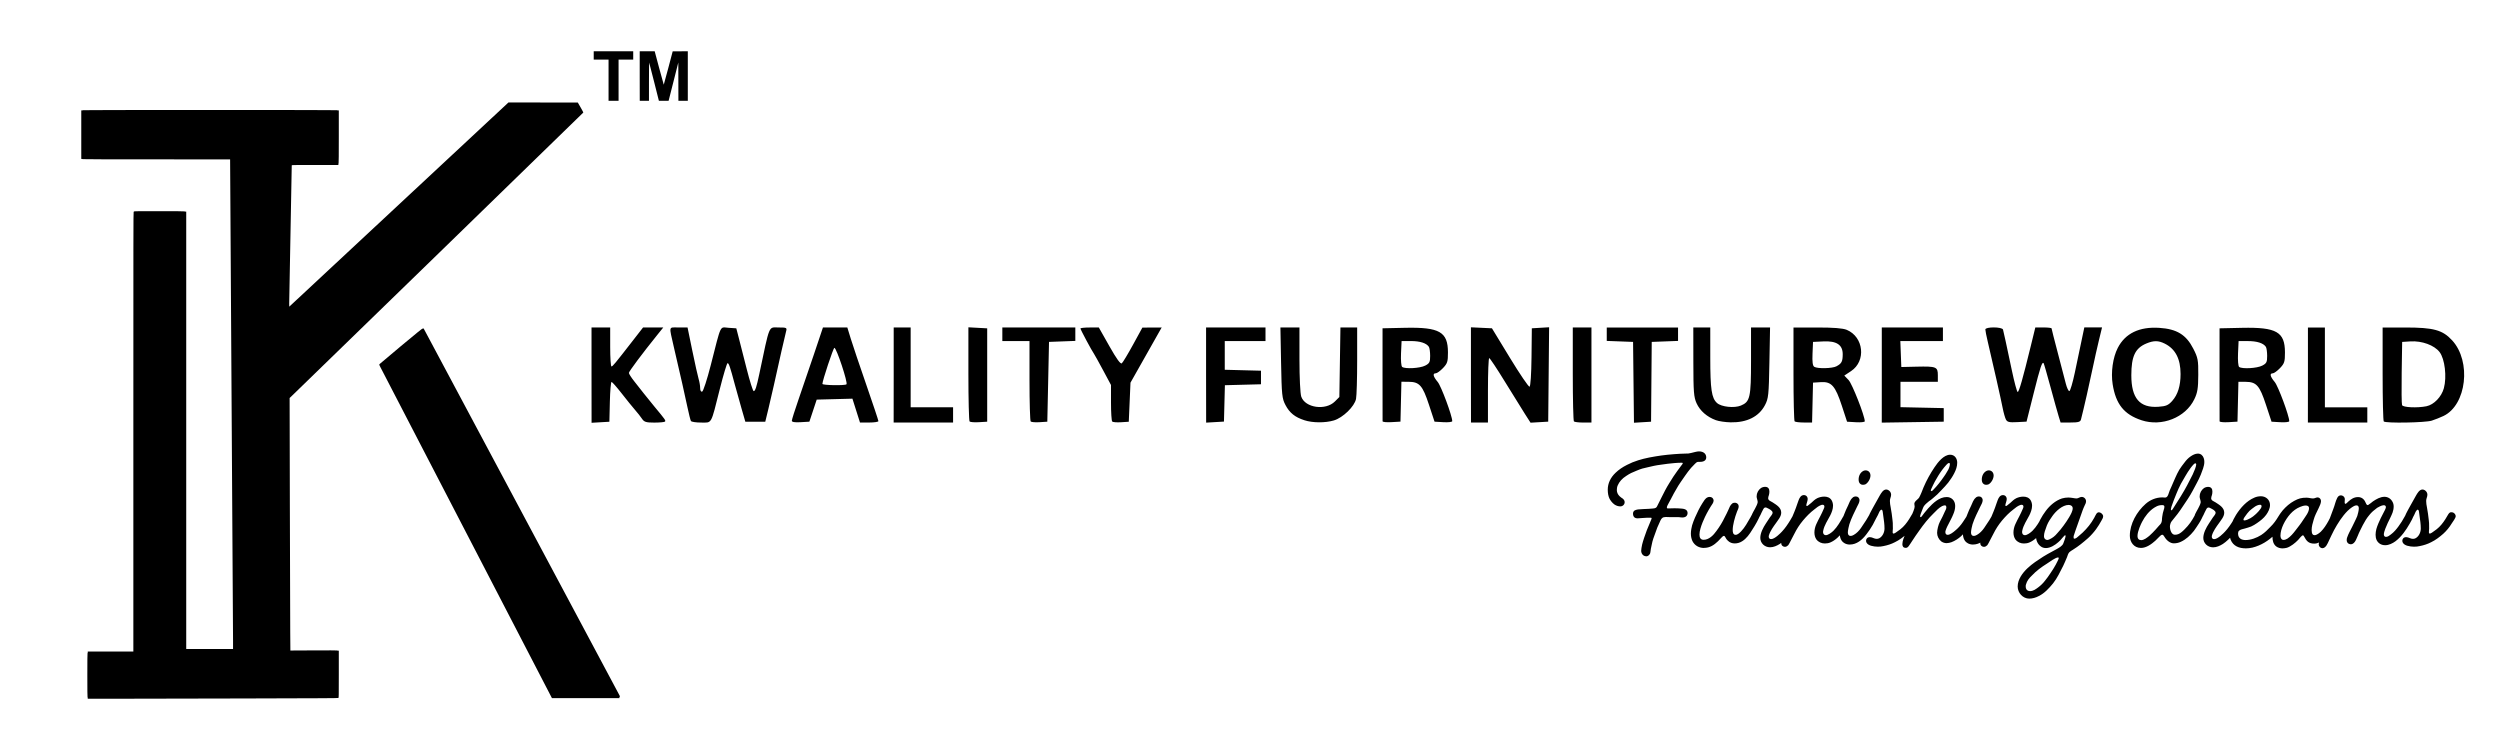 <?xml version="1.0" encoding="UTF-8" standalone="no"?>
<!-- Created with Inkscape (http://www.inkscape.org/) -->

<svg
   width="105.833mm"
   height="31.75mm"
   viewBox="0 0 105.833 31.75"
   version="1.1"
   id="svg1"
   xml:space="preserve"
   xmlns="http://www.w3.org/2000/svg"
   xmlns:svg="http://www.w3.org/2000/svg"><defs
     id="defs1" /><path
     style="-inkscape-font-specification:Handelson;stroke-width:0.152"
     d="m 69.684,23.552 c 0.091,0 0.169,-0.071 0.182,-0.176 0.013,-0.104 0.026,-0.195 0.052,-0.293 0.019,-0.104 0.045,-0.202 0.071,-0.28 0.065,-0.189 0.098,-0.28 0.169,-0.468 0.039,-0.085 0.098,-0.221 0.137,-0.306 0.045,-0.091 0.091,-0.143 0.228,-0.143 0.052,0 0.15,0.007 0.215,0.007 0.019,0 0.045,0 0.065,0 0.019,0 0.098,0 0.117,0 0.039,0 0.085,0 0.137,0 0.019,0 0.045,0 0.071,0.007 0.026,0 0.059,0.007 0.091,0.007 0.045,0 0.078,-0.007 0.111,-0.019 0.065,-0.019 0.111,-0.091 0.111,-0.163 0,-0.111 -0.065,-0.182 -0.26,-0.195 -0.078,-0.007 -0.182,-0.013 -0.293,-0.013 -0.085,0 -0.215,0.007 -0.28,0.007 -0.033,0 -0.045,-0.019 -0.045,-0.039 0,-0.007 0,-0.045 0.059,-0.15 0.013,-0.033 0.111,-0.208 0.137,-0.254 0.013,-0.026 0.026,-0.059 0.045,-0.085 0.026,-0.059 0.065,-0.124 0.098,-0.182 0.059,-0.104 0.13,-0.221 0.143,-0.247 0.033,-0.059 0.078,-0.111 0.111,-0.169 0.065,-0.091 0.124,-0.176 0.176,-0.254 0.091,-0.13 0.169,-0.234 0.215,-0.286 0.026,-0.033 0.071,-0.085 0.124,-0.137 0.059,-0.065 0.124,-0.13 0.163,-0.156 0.026,-0.013 0.065,-0.013 0.085,-0.013 0.013,0 0.033,0 0.052,0 0.169,0 0.26,-0.071 0.26,-0.189 0,-0.143 -0.104,-0.254 -0.312,-0.254 -0.085,0 -0.228,0.045 -0.319,0.065 -0.026,0.007 -0.052,0.013 -0.065,0.013 -0.045,0.013 -0.078,0.013 -0.13,0.013 -0.176,0 -0.416,0.019 -0.527,0.026 -0.423,0.033 -0.683,0.071 -1.066,0.143 -0.163,0.033 -0.319,0.071 -0.462,0.117 -0.169,0.052 -0.325,0.117 -0.475,0.195 -0.195,0.098 -0.345,0.202 -0.481,0.332 -0.215,0.202 -0.332,0.449 -0.332,0.715 0,0.15 0.026,0.293 0.078,0.39 0.033,0.059 0.104,0.169 0.208,0.241 0.078,0.052 0.163,0.078 0.247,0.078 0.098,0 0.182,-0.078 0.182,-0.176 0,-0.104 -0.078,-0.156 -0.143,-0.195 -0.026,-0.019 -0.052,-0.039 -0.071,-0.059 -0.071,-0.065 -0.117,-0.163 -0.117,-0.26 0,-0.059 0.007,-0.13 0.039,-0.202 0.065,-0.15 0.182,-0.286 0.358,-0.397 0.156,-0.104 0.254,-0.15 0.436,-0.221 0.215,-0.091 0.286,-0.104 0.462,-0.143 0.189,-0.045 0.351,-0.085 0.566,-0.111 0.202,-0.033 0.39,-0.052 0.592,-0.071 0.085,-0.007 0.189,-0.013 0.286,-0.013 0.039,0 0.052,0.007 0.052,0.019 0,0.019 -0.013,0.045 -0.045,0.078 -0.137,0.182 -0.247,0.332 -0.351,0.488 -0.098,0.156 -0.254,0.397 -0.351,0.585 -0.071,0.143 -0.195,0.377 -0.338,0.67 -0.026,0.059 -0.065,0.091 -0.182,0.098 -0.026,0 -0.091,0.007 -0.169,0.013 -0.15,0.007 -0.325,0.013 -0.462,0.026 -0.059,0.006 -0.104,0.026 -0.143,0.045 -0.045,0.033 -0.065,0.078 -0.065,0.13 0,0.124 0.059,0.202 0.195,0.202 0.045,0 0.111,-0.007 0.189,-0.013 0.13,-0.013 0.247,-0.013 0.371,-0.013 0.026,0 0.033,0.013 0.033,0.019 0,0.019 -0.007,0.039 -0.019,0.065 -0.033,0.071 -0.052,0.124 -0.078,0.189 -0.059,0.13 -0.15,0.358 -0.221,0.579 -0.026,0.078 -0.071,0.221 -0.085,0.286 -0.019,0.111 -0.039,0.182 -0.039,0.26 0,0.117 0.078,0.234 0.215,0.234 z m 2.451,-0.358 c 0.247,0 0.423,-0.117 0.592,-0.28 0.039,-0.039 0.104,-0.104 0.143,-0.15 0.026,-0.026 0.078,-0.085 0.111,-0.078 0.026,0 0.039,0.026 0.059,0.059 0.019,0.045 0.065,0.111 0.104,0.143 0.085,0.085 0.189,0.117 0.293,0.117 0.111,0 0.221,-0.033 0.312,-0.091 0.182,-0.111 0.319,-0.306 0.429,-0.488 0.071,-0.098 0.13,-0.215 0.195,-0.325 0.039,-0.078 0.124,-0.228 0.124,-0.28 0,-0.098 -0.071,-0.169 -0.156,-0.169 -0.019,0 -0.033,0 -0.052,0.007 -0.098,0.039 -0.143,0.163 -0.189,0.247 -0.117,0.202 -0.234,0.423 -0.397,0.592 -0.052,0.052 -0.143,0.143 -0.228,0.143 -0.111,0 -0.124,-0.117 -0.124,-0.208 0,-0.202 0.085,-0.52 0.182,-0.774 0.026,-0.065 0.071,-0.143 0.071,-0.221 0,-0.026 -0.007,-0.052 -0.019,-0.078 -0.033,-0.052 -0.085,-0.078 -0.143,-0.078 -0.039,0 -0.078,0.006 -0.111,0.033 -0.085,0.065 -0.124,0.176 -0.163,0.267 -0.045,0.104 -0.098,0.208 -0.15,0.306 -0.098,0.208 -0.221,0.41 -0.358,0.592 -0.124,0.176 -0.312,0.371 -0.54,0.371 -0.13,0 -0.176,-0.091 -0.176,-0.221 0,-0.293 0.247,-0.78 0.306,-0.891 0.052,-0.104 0.117,-0.208 0.176,-0.306 0.045,-0.071 0.117,-0.156 0.117,-0.241 0,-0.026 -0.007,-0.045 -0.019,-0.071 -0.026,-0.059 -0.091,-0.085 -0.15,-0.085 -0.033,0 -0.065,0.006 -0.091,0.019 -0.098,0.045 -0.156,0.156 -0.215,0.247 -0.124,0.195 -0.221,0.397 -0.312,0.605 -0.045,0.104 -0.091,0.221 -0.124,0.332 -0.019,0.078 -0.052,0.221 -0.052,0.345 0,0.111 0.019,0.215 0.065,0.319 0.098,0.195 0.286,0.293 0.488,0.293 z m 2.802,-0.026 c 0.143,0 0.286,-0.065 0.41,-0.143 0.293,-0.195 0.559,-0.54 0.735,-0.839 0.045,-0.078 0.104,-0.176 0.137,-0.254 0.013,-0.026 0.019,-0.059 0.019,-0.085 0,-0.059 -0.039,-0.104 -0.091,-0.137 -0.033,-0.013 -0.059,-0.019 -0.085,-0.019 -0.052,0 -0.091,0.013 -0.124,0.071 -0.045,0.078 -0.098,0.176 -0.15,0.26 -0.098,0.163 -0.221,0.345 -0.351,0.481 -0.059,0.065 -0.306,0.319 -0.462,0.319 -0.065,0 -0.098,-0.045 -0.098,-0.104 0,-0.019 0,-0.033 0.007,-0.052 0.052,-0.182 0.189,-0.371 0.293,-0.514 0.091,-0.137 0.228,-0.28 0.228,-0.449 0,-0.221 -0.208,-0.332 -0.364,-0.436 -0.071,-0.045 -0.189,-0.078 -0.189,-0.176 0,-0.045 0.019,-0.091 0.033,-0.137 0.013,-0.045 0.019,-0.098 0.019,-0.15 0,-0.104 -0.045,-0.195 -0.182,-0.195 -0.059,0 -0.124,0.019 -0.176,0.052 -0.111,0.078 -0.182,0.215 -0.182,0.351 0,0.039 0.007,0.071 0.019,0.111 0.007,0.039 0.026,0.078 0.026,0.124 0,0.006 0,0.013 0,0.013 -0.006,0.052 -0.026,0.091 -0.045,0.137 -0.039,0.085 -0.091,0.182 -0.137,0.26 -0.033,0.065 -0.078,0.137 -0.078,0.202 0,0.078 0.111,0.15 0.182,0.15 0.019,0 0.045,-0.007 0.065,-0.013 0.052,-0.026 0.091,-0.13 0.13,-0.195 0.039,-0.078 0.071,-0.163 0.117,-0.241 0.026,-0.052 0.059,-0.078 0.098,-0.078 0.026,0 0.059,0.013 0.091,0.033 0.065,0.033 0.208,0.098 0.208,0.189 0,0.071 -0.085,0.15 -0.117,0.202 -0.052,0.085 -0.111,0.169 -0.163,0.247 -0.117,0.176 -0.241,0.41 -0.241,0.618 0,0.215 0.176,0.397 0.416,0.397 z m 0.624,-0.019 c 0.059,0 0.104,-0.033 0.143,-0.071 0.039,-0.052 0.065,-0.117 0.098,-0.176 0.052,-0.098 0.104,-0.195 0.156,-0.299 0.104,-0.208 0.215,-0.384 0.371,-0.572 0.143,-0.169 0.299,-0.332 0.481,-0.468 0.085,-0.071 0.176,-0.143 0.28,-0.182 0.019,-0.007 0.039,-0.013 0.065,-0.013 0.039,0 0.078,0.019 0.078,0.078 0,0.033 -0.013,0.065 -0.026,0.091 -0.045,0.111 -0.098,0.215 -0.15,0.319 -0.059,0.111 -0.117,0.221 -0.169,0.338 -0.045,0.098 -0.078,0.228 -0.078,0.345 0,0.111 0.026,0.215 0.085,0.299 0.091,0.117 0.221,0.169 0.358,0.169 0.078,0 0.163,-0.013 0.234,-0.045 0.215,-0.091 0.39,-0.273 0.54,-0.462 0.071,-0.098 0.156,-0.221 0.215,-0.325 0.033,-0.059 0.098,-0.156 0.13,-0.234 0.026,-0.059 0.026,-0.085 0.026,-0.117 0,-0.085 -0.071,-0.169 -0.15,-0.163 -0.059,0 -0.111,0.026 -0.137,0.071 -0.039,0.065 -0.065,0.111 -0.091,0.15 -0.117,0.202 -0.234,0.416 -0.403,0.585 -0.078,0.078 -0.228,0.189 -0.325,0.189 -0.078,0 -0.117,-0.065 -0.117,-0.137 0,-0.019 0.007,-0.033 0.007,-0.052 0.045,-0.234 0.189,-0.436 0.299,-0.65 0.059,-0.117 0.117,-0.267 0.117,-0.41 0,-0.078 -0.019,-0.156 -0.059,-0.228 -0.071,-0.117 -0.189,-0.156 -0.312,-0.156 -0.104,0 -0.208,0.026 -0.293,0.065 -0.104,0.052 -0.176,0.124 -0.26,0.202 -0.045,0.039 -0.091,0.078 -0.137,0.111 -0.013,0.013 -0.033,0.019 -0.045,0.019 -0.013,0 -0.026,-0.007 -0.026,-0.026 0,-0.065 0.059,-0.182 0.059,-0.267 0,-0.098 -0.065,-0.169 -0.163,-0.169 -0.052,0 -0.104,0.026 -0.137,0.065 -0.071,0.078 -0.098,0.202 -0.137,0.299 -0.039,0.117 -0.078,0.228 -0.124,0.338 -0.091,0.234 -0.176,0.423 -0.286,0.65 -0.052,0.117 -0.098,0.228 -0.15,0.338 -0.026,0.059 -0.052,0.124 -0.078,0.182 -0.019,0.052 -0.045,0.111 -0.045,0.163 0,0.104 0.085,0.156 0.156,0.156 z m 3.303,-2.626 c 0.039,0 0.071,-0.007 0.104,-0.019 0.111,-0.059 0.215,-0.234 0.215,-0.371 0,-0.137 -0.091,-0.221 -0.208,-0.221 -0.026,0 -0.052,0.007 -0.085,0.019 -0.137,0.065 -0.208,0.215 -0.208,0.364 0,0.071 0.013,0.15 0.078,0.195 0.033,0.026 0.065,0.033 0.104,0.033 z m -0.553,2.529 c 0.286,0 0.52,-0.195 0.702,-0.436 0.098,-0.124 0.189,-0.26 0.267,-0.397 0.033,-0.065 0.071,-0.13 0.104,-0.202 0.033,-0.059 0.071,-0.124 0.071,-0.195 0,-0.091 -0.071,-0.143 -0.15,-0.143 -0.026,0 -0.059,0.007 -0.091,0.026 -0.059,0.033 -0.078,0.091 -0.111,0.143 -0.033,0.059 -0.071,0.117 -0.104,0.176 -0.071,0.111 -0.143,0.221 -0.221,0.332 -0.078,0.111 -0.176,0.215 -0.299,0.286 -0.039,0.026 -0.091,0.045 -0.143,0.045 -0.078,0 -0.111,-0.059 -0.111,-0.156 0.007,-0.111 0.039,-0.241 0.065,-0.338 0.039,-0.13 0.098,-0.26 0.156,-0.39 0.052,-0.117 0.111,-0.234 0.169,-0.351 0.039,-0.078 0.104,-0.182 0.104,-0.273 0,-0.098 -0.065,-0.163 -0.156,-0.163 -0.052,0 -0.111,0.019 -0.143,0.059 -0.098,0.085 -0.137,0.221 -0.189,0.332 -0.059,0.124 -0.117,0.241 -0.163,0.371 -0.098,0.241 -0.189,0.507 -0.189,0.774 0,0.117 0.019,0.247 0.091,0.345 0.052,0.071 0.169,0.156 0.338,0.156 z m 1.183,0.091 c 0.085,0 0.163,-0.007 0.241,-0.026 0.169,-0.033 0.332,-0.085 0.481,-0.163 0.189,-0.091 0.358,-0.221 0.514,-0.358 0.137,-0.124 0.26,-0.273 0.358,-0.436 0.052,-0.078 0.169,-0.234 0.169,-0.306 0,-0.045 -0.026,-0.104 -0.078,-0.137 -0.033,-0.026 -0.071,-0.033 -0.111,-0.033 -0.039,0 -0.078,0.013 -0.124,0.085 -0.039,0.071 -0.091,0.156 -0.124,0.208 -0.104,0.163 -0.221,0.312 -0.371,0.429 -0.176,0.137 -0.254,0.182 -0.286,0.182 -0.033,0 -0.045,-0.033 -0.039,-0.059 0,-0.019 0,-0.033 0,-0.045 0.013,-0.085 0.006,-0.13 0.006,-0.215 0,-0.085 0,-0.169 -0.013,-0.247 -0.019,-0.182 -0.045,-0.371 -0.078,-0.546 -0.019,-0.091 -0.033,-0.182 -0.033,-0.273 0,-0.098 0.052,-0.169 0.052,-0.26 0,-0.091 -0.052,-0.156 -0.117,-0.195 -0.033,-0.019 -0.065,-0.026 -0.091,-0.026 -0.13,0 -0.221,0.163 -0.28,0.267 -0.091,0.156 -0.156,0.28 -0.247,0.442 -0.052,0.085 -0.078,0.15 -0.124,0.228 -0.033,0.065 -0.078,0.137 -0.078,0.202 0,0.078 0.111,0.15 0.182,0.15 0.019,0 0.045,-0.007 0.065,-0.013 0.052,-0.026 0.091,-0.13 0.13,-0.195 0.019,-0.052 0.045,-0.104 0.065,-0.143 0.033,-0.052 0.059,-0.085 0.085,-0.085 0.007,0 0.019,0.007 0.026,0.013 0.026,0.026 0.026,0.078 0.033,0.111 0.007,0.045 0.013,0.091 0.019,0.143 0.026,0.182 0.052,0.345 0.052,0.533 0,0.156 -0.078,0.332 -0.221,0.41 -0.039,0.019 -0.071,0.026 -0.111,0.026 -0.045,0 -0.091,-0.013 -0.137,-0.033 -0.045,-0.019 -0.098,-0.039 -0.15,-0.039 -0.111,0 -0.163,0.078 -0.163,0.156 0,0.033 0.013,0.059 0.026,0.085 0.039,0.065 0.117,0.104 0.189,0.124 0.091,0.026 0.189,0.039 0.28,0.039 z m 1.177,0.052 c 0.071,0 0.111,-0.045 0.15,-0.104 0.045,-0.059 0.085,-0.13 0.13,-0.195 0.085,-0.137 0.202,-0.299 0.299,-0.436 0.182,-0.26 0.377,-0.507 0.605,-0.728 0.117,-0.117 0.215,-0.228 0.358,-0.306 0.033,-0.013 0.078,-0.033 0.117,-0.033 0.033,0 0.065,0.019 0.065,0.085 0,0.059 -0.033,0.124 -0.059,0.169 -0.065,0.15 -0.137,0.299 -0.215,0.442 -0.059,0.111 -0.117,0.338 -0.117,0.468 0,0.137 0.065,0.267 0.169,0.358 0.071,0.052 0.15,0.078 0.234,0.078 0.071,0 0.137,-0.019 0.202,-0.039 0.156,-0.059 0.293,-0.15 0.416,-0.26 0.111,-0.111 0.221,-0.234 0.312,-0.358 0.091,-0.124 0.195,-0.28 0.254,-0.416 0.013,-0.013 0.013,-0.039 0.013,-0.059 0,-0.039 -0.019,-0.085 -0.059,-0.13 -0.033,-0.033 -0.078,-0.052 -0.124,-0.052 -0.033,0 -0.059,0 -0.078,0.019 -0.039,0.045 -0.071,0.13 -0.111,0.195 -0.039,0.065 -0.091,0.143 -0.137,0.208 -0.091,0.137 -0.208,0.267 -0.338,0.371 -0.052,0.045 -0.202,0.169 -0.306,0.169 -0.065,0 -0.098,-0.045 -0.098,-0.117 0,-0.045 0.026,-0.104 0.039,-0.143 0.026,-0.065 0.059,-0.13 0.091,-0.189 0.071,-0.143 0.15,-0.28 0.208,-0.429 0.045,-0.104 0.078,-0.221 0.078,-0.345 0,-0.241 -0.169,-0.377 -0.358,-0.377 -0.319,0 -0.585,0.26 -0.787,0.481 -0.059,0.065 -0.111,0.13 -0.163,0.195 -0.013,0.019 -0.059,0.078 -0.098,0.13 -0.019,0.033 -0.039,0.045 -0.059,0.045 -0.019,0 -0.019,-0.019 -0.019,-0.033 0,-0.059 0.052,-0.169 0.085,-0.26 0.026,-0.065 0.052,-0.15 0.098,-0.202 0.052,-0.065 0.124,-0.117 0.189,-0.176 0.059,-0.039 0.111,-0.078 0.163,-0.124 0.13,-0.104 0.254,-0.221 0.364,-0.345 0.104,-0.111 0.202,-0.208 0.293,-0.325 0.098,-0.13 0.182,-0.254 0.254,-0.397 0.071,-0.137 0.124,-0.286 0.124,-0.442 0,-0.176 -0.104,-0.338 -0.299,-0.338 -0.273,0 -0.52,0.319 -0.663,0.533 -0.176,0.26 -0.338,0.553 -0.462,0.845 -0.026,0.071 -0.059,0.15 -0.091,0.228 -0.033,0.071 -0.059,0.143 -0.098,0.208 -0.039,0.059 -0.104,0.098 -0.15,0.15 -0.039,0.045 -0.052,0.078 -0.052,0.117 0,0.026 0.013,0.091 0.013,0.117 0,0.033 -0.019,0.111 -0.052,0.189 -0.033,0.071 -0.059,0.15 -0.091,0.221 -0.059,0.169 -0.111,0.332 -0.169,0.501 -0.052,0.156 -0.104,0.312 -0.169,0.468 -0.019,0.059 -0.039,0.137 -0.039,0.208 0,0.085 0.033,0.156 0.137,0.156 z m 1.086,-2.405 c -0.013,0 -0.019,-0.013 -0.019,-0.026 0,-0.013 0.007,-0.026 0.007,-0.039 0.033,-0.091 0.124,-0.254 0.163,-0.338 0.091,-0.163 0.195,-0.338 0.306,-0.488 0.059,-0.071 0.117,-0.156 0.182,-0.221 0.026,-0.026 0.071,-0.078 0.111,-0.078 0.026,0 0.039,0.013 0.039,0.039 0,0.045 -0.013,0.111 -0.039,0.176 -0.019,0.052 -0.045,0.098 -0.071,0.137 -0.045,0.091 -0.111,0.176 -0.163,0.254 -0.104,0.156 -0.286,0.384 -0.41,0.507 -0.026,0.033 -0.071,0.078 -0.104,0.078 z m 2.321,-0.267 c 0.039,0 0.071,-0.007 0.104,-0.019 0.111,-0.059 0.215,-0.234 0.215,-0.371 0,-0.137 -0.091,-0.221 -0.208,-0.221 -0.026,0 -0.052,0.007 -0.085,0.019 -0.137,0.065 -0.208,0.215 -0.208,0.364 0,0.071 0.013,0.15 0.078,0.195 0.033,0.026 0.065,0.033 0.104,0.033 z m -0.553,2.529 c 0.286,0 0.52,-0.195 0.702,-0.436 0.098,-0.124 0.189,-0.26 0.267,-0.397 0.033,-0.065 0.071,-0.13 0.104,-0.202 0.033,-0.059 0.071,-0.124 0.071,-0.195 0,-0.091 -0.071,-0.143 -0.15,-0.143 -0.026,0 -0.059,0.007 -0.091,0.026 -0.059,0.033 -0.078,0.091 -0.111,0.143 -0.033,0.059 -0.071,0.117 -0.104,0.176 -0.071,0.111 -0.143,0.221 -0.221,0.332 -0.078,0.111 -0.176,0.215 -0.299,0.286 -0.039,0.026 -0.091,0.045 -0.143,0.045 -0.078,0 -0.111,-0.059 -0.111,-0.156 0.007,-0.111 0.039,-0.241 0.065,-0.338 0.039,-0.13 0.098,-0.26 0.156,-0.39 0.052,-0.117 0.111,-0.234 0.169,-0.351 0.039,-0.078 0.104,-0.182 0.104,-0.273 0,-0.098 -0.065,-0.163 -0.156,-0.163 -0.052,0 -0.111,0.019 -0.143,0.059 -0.098,0.085 -0.137,0.221 -0.189,0.332 -0.059,0.124 -0.117,0.241 -0.163,0.371 -0.098,0.241 -0.189,0.507 -0.189,0.774 0,0.117 0.019,0.247 0.091,0.345 0.052,0.071 0.169,0.156 0.338,0.156 z m 0.462,0.098 c 0.059,0 0.104,-0.033 0.143,-0.071 0.039,-0.052 0.065,-0.117 0.098,-0.176 0.052,-0.098 0.104,-0.195 0.156,-0.299 0.104,-0.208 0.215,-0.384 0.371,-0.572 0.143,-0.169 0.299,-0.332 0.481,-0.468 0.085,-0.071 0.176,-0.143 0.28,-0.182 0.019,-0.007 0.039,-0.013 0.065,-0.013 0.039,0 0.078,0.019 0.078,0.078 0,0.033 -0.013,0.065 -0.026,0.091 -0.045,0.111 -0.098,0.215 -0.15,0.319 -0.059,0.111 -0.117,0.221 -0.169,0.338 -0.045,0.098 -0.078,0.228 -0.078,0.345 0,0.111 0.026,0.215 0.085,0.299 0.091,0.117 0.221,0.169 0.358,0.169 0.078,0 0.163,-0.013 0.234,-0.045 0.215,-0.091 0.39,-0.273 0.54,-0.462 0.071,-0.098 0.156,-0.221 0.215,-0.325 0.033,-0.059 0.098,-0.156 0.13,-0.234 0.026,-0.059 0.026,-0.085 0.026,-0.117 0,-0.085 -0.071,-0.169 -0.15,-0.163 -0.059,0 -0.111,0.026 -0.137,0.071 -0.039,0.065 -0.065,0.111 -0.091,0.15 -0.117,0.202 -0.234,0.416 -0.403,0.585 -0.078,0.078 -0.228,0.189 -0.325,0.189 -0.078,0 -0.117,-0.065 -0.117,-0.137 0,-0.019 0.007,-0.033 0.007,-0.052 0.045,-0.234 0.189,-0.436 0.299,-0.65 0.059,-0.117 0.117,-0.267 0.117,-0.41 0,-0.078 -0.019,-0.156 -0.059,-0.228 -0.071,-0.117 -0.189,-0.156 -0.312,-0.156 -0.104,0 -0.208,0.026 -0.293,0.065 -0.104,0.052 -0.176,0.124 -0.26,0.202 -0.045,0.039 -0.091,0.078 -0.137,0.111 -0.013,0.013 -0.033,0.019 -0.045,0.019 -0.013,0 -0.026,-0.007 -0.026,-0.026 0,-0.065 0.059,-0.182 0.059,-0.267 0,-0.098 -0.065,-0.169 -0.163,-0.169 -0.052,0 -0.104,0.026 -0.137,0.065 -0.071,0.078 -0.098,0.202 -0.137,0.299 -0.039,0.117 -0.078,0.228 -0.124,0.338 -0.091,0.234 -0.176,0.423 -0.286,0.65 -0.052,0.117 -0.098,0.228 -0.15,0.338 -0.026,0.059 -0.052,0.124 -0.078,0.182 -0.019,0.052 -0.045,0.111 -0.045,0.163 0,0.104 0.085,0.156 0.156,0.156 z m 1.924,2.191 c 0.124,0 0.273,-0.039 0.403,-0.111 0.228,-0.111 0.423,-0.319 0.598,-0.533 0.176,-0.221 0.299,-0.488 0.429,-0.741 0.059,-0.13 0.111,-0.241 0.163,-0.371 0.026,-0.071 0.045,-0.15 0.098,-0.208 0.039,-0.039 0.098,-0.071 0.15,-0.104 0.241,-0.15 0.429,-0.306 0.644,-0.494 0.111,-0.098 0.254,-0.26 0.338,-0.377 0.091,-0.124 0.156,-0.234 0.228,-0.364 0.033,-0.065 0.071,-0.111 0.071,-0.182 0,-0.091 -0.111,-0.169 -0.176,-0.169 -0.045,0 -0.078,0.019 -0.111,0.065 -0.033,0.052 -0.071,0.13 -0.091,0.169 -0.137,0.247 -0.293,0.436 -0.488,0.624 -0.045,0.045 -0.111,0.098 -0.163,0.143 -0.045,0.045 -0.13,0.117 -0.189,0.117 -0.026,0 -0.033,-0.026 -0.033,-0.052 0,-0.026 0,-0.052 0.006,-0.071 0.019,-0.071 0.045,-0.143 0.071,-0.215 0.104,-0.286 0.202,-0.572 0.306,-0.865 0.026,-0.065 0.052,-0.137 0.085,-0.202 0.033,-0.059 0.059,-0.117 0.059,-0.182 0,-0.098 -0.085,-0.182 -0.182,-0.182 -0.085,0 -0.143,0.065 -0.221,0.065 -0.078,0 -0.215,-0.039 -0.345,-0.039 -0.091,0 -0.182,0.013 -0.273,0.039 -0.273,0.091 -0.514,0.299 -0.683,0.527 -0.169,0.228 -0.319,0.481 -0.377,0.761 -0.019,0.098 -0.039,0.189 -0.039,0.299 0,0.169 0.059,0.338 0.202,0.442 0.065,0.052 0.143,0.071 0.221,0.071 0.189,0 0.39,-0.13 0.52,-0.247 0.052,-0.039 0.13,-0.124 0.169,-0.176 0.085,-0.091 0.098,-0.117 0.124,-0.117 0.013,0 0.019,0.007 0.019,0.033 0,0.052 -0.078,0.267 -0.098,0.312 -0.019,0.059 -0.078,0.104 -0.124,0.143 -0.111,0.078 -0.234,0.137 -0.351,0.202 -0.117,0.065 -0.267,0.143 -0.377,0.215 -0.241,0.156 -0.455,0.293 -0.663,0.488 -0.208,0.195 -0.416,0.475 -0.416,0.774 0,0.267 0.215,0.514 0.494,0.514 z m 0.754,-2.483 c -0.065,0 -0.137,-0.052 -0.137,-0.163 0,-0.13 0.052,-0.254 0.124,-0.455 0.059,-0.143 0.143,-0.273 0.234,-0.397 0.143,-0.202 0.423,-0.468 0.689,-0.468 0.091,0 0.169,0.052 0.169,0.143 0,0.117 -0.085,0.267 -0.15,0.377 -0.071,0.117 -0.15,0.241 -0.234,0.351 -0.078,0.111 -0.176,0.228 -0.273,0.332 -0.091,0.111 -0.189,0.189 -0.312,0.247 -0.033,0.013 -0.065,0.033 -0.111,0.033 z m -0.728,2.165 c -0.117,0 -0.182,-0.078 -0.182,-0.195 0,-0.033 0,-0.065 0.013,-0.091 0.039,-0.15 0.137,-0.267 0.247,-0.371 0.189,-0.202 0.403,-0.358 0.631,-0.501 0.13,-0.085 0.371,-0.267 0.481,-0.267 0.013,0 0.026,0.007 0.026,0.033 0,0.039 -0.098,0.215 -0.13,0.28 -0.065,0.117 -0.137,0.234 -0.215,0.345 -0.071,0.111 -0.156,0.228 -0.241,0.332 -0.085,0.111 -0.182,0.202 -0.286,0.28 -0.098,0.071 -0.202,0.156 -0.345,0.156 z m 4.694,-1.827 c 0.234,0 0.449,-0.163 0.611,-0.306 0.045,-0.045 0.091,-0.091 0.137,-0.137 0.045,-0.039 0.104,-0.117 0.156,-0.117 0.033,0 0.071,0.045 0.091,0.085 0.098,0.169 0.254,0.28 0.397,0.28 0.098,0 0.202,-0.019 0.299,-0.065 0.215,-0.098 0.397,-0.267 0.553,-0.462 0.078,-0.104 0.137,-0.202 0.215,-0.319 0.039,-0.052 0.078,-0.137 0.111,-0.195 0.026,-0.039 0.039,-0.078 0.039,-0.13 0,-0.098 -0.078,-0.156 -0.163,-0.156 -0.019,0 -0.039,0 -0.059,0.013 -0.059,0.026 -0.065,0.045 -0.091,0.104 -0.026,0.052 -0.071,0.13 -0.104,0.182 -0.059,0.104 -0.143,0.215 -0.215,0.299 -0.085,0.091 -0.169,0.189 -0.273,0.267 -0.085,0.065 -0.156,0.098 -0.267,0.098 -0.137,0 -0.208,-0.195 -0.208,-0.351 0,-0.052 0.026,-0.163 0.071,-0.215 0.169,-0.202 0.332,-0.41 0.468,-0.624 0.15,-0.221 0.299,-0.436 0.423,-0.67 0.117,-0.228 0.247,-0.442 0.345,-0.683 0.059,-0.163 0.15,-0.358 0.15,-0.54 0,-0.052 -0.006,-0.111 -0.026,-0.163 -0.039,-0.111 -0.124,-0.189 -0.247,-0.189 -0.111,0 -0.221,0.059 -0.306,0.117 -0.104,0.071 -0.189,0.163 -0.26,0.26 -0.078,0.098 -0.156,0.202 -0.221,0.306 -0.026,0.059 -0.065,0.111 -0.091,0.169 -0.026,0.059 -0.052,0.111 -0.078,0.169 -0.059,0.117 -0.098,0.241 -0.156,0.358 -0.059,0.117 -0.104,0.234 -0.143,0.358 -0.026,0.059 -0.052,0.124 -0.137,0.124 -0.039,0 -0.078,-0.007 -0.117,-0.007 -0.267,0 -0.52,0.111 -0.702,0.273 -0.377,0.332 -0.67,0.845 -0.67,1.352 0,0.26 0.169,0.514 0.468,0.514 z m 1.287,-1.593 c -0.039,0 0,-0.124 0.007,-0.156 0.039,-0.13 0.156,-0.416 0.208,-0.546 0.052,-0.13 0.124,-0.293 0.189,-0.416 0.065,-0.117 0.13,-0.228 0.195,-0.338 0.065,-0.117 0.137,-0.221 0.215,-0.332 0.039,-0.052 0.085,-0.111 0.13,-0.156 0.019,-0.026 0.052,-0.045 0.078,-0.045 0.019,0 0.033,0.019 0.033,0.045 0,0.085 -0.085,0.293 -0.15,0.429 -0.078,0.15 -0.156,0.306 -0.234,0.455 -0.124,0.241 -0.403,0.689 -0.553,0.917 -0.033,0.059 -0.085,0.143 -0.117,0.143 z m -1.281,1.261 c -0.078,0 -0.15,-0.045 -0.15,-0.176 0,-0.202 0.15,-0.514 0.195,-0.598 0.117,-0.228 0.299,-0.462 0.514,-0.598 0.059,-0.033 0.117,-0.071 0.189,-0.091 0.039,-0.013 0.091,-0.019 0.143,-0.019 0.059,0 0.098,0.013 0.098,0.071 0,0.019 -0.007,0.039 -0.007,0.059 -0.019,0.071 -0.039,0.137 -0.059,0.208 0,0.019 -0.013,0.078 -0.026,0.15 -0.007,0.052 -0.013,0.104 -0.013,0.156 -0.007,0.026 -0.007,0.059 -0.019,0.085 -0.019,0.059 -0.065,0.104 -0.111,0.15 -0.045,0.052 -0.091,0.104 -0.137,0.156 -0.085,0.091 -0.169,0.182 -0.267,0.267 -0.098,0.078 -0.221,0.182 -0.351,0.182 z m 3.055,0.306 c 0.143,0 0.286,-0.065 0.41,-0.143 0.293,-0.195 0.559,-0.54 0.735,-0.839 0.045,-0.078 0.104,-0.176 0.137,-0.254 0.013,-0.026 0.019,-0.059 0.019,-0.085 0,-0.059 -0.039,-0.104 -0.091,-0.137 -0.033,-0.013 -0.059,-0.019 -0.085,-0.019 -0.052,0 -0.091,0.013 -0.124,0.071 -0.045,0.078 -0.098,0.176 -0.15,0.26 -0.098,0.163 -0.221,0.345 -0.351,0.481 -0.059,0.065 -0.306,0.319 -0.462,0.319 -0.065,0 -0.098,-0.045 -0.098,-0.104 0,-0.019 0,-0.033 0.006,-0.052 0.052,-0.182 0.189,-0.371 0.293,-0.514 0.091,-0.137 0.228,-0.28 0.228,-0.449 0,-0.221 -0.208,-0.332 -0.364,-0.436 -0.071,-0.045 -0.189,-0.078 -0.189,-0.176 0,-0.045 0.019,-0.091 0.033,-0.137 0.013,-0.045 0.019,-0.098 0.019,-0.15 0,-0.104 -0.045,-0.195 -0.182,-0.195 -0.059,0 -0.124,0.019 -0.176,0.052 -0.111,0.078 -0.182,0.215 -0.182,0.351 0,0.039 0.006,0.071 0.019,0.111 0.007,0.039 0.026,0.078 0.026,0.124 0,0.006 0,0.013 0,0.013 -0.007,0.052 -0.026,0.091 -0.045,0.137 -0.039,0.085 -0.091,0.182 -0.137,0.26 -0.033,0.065 -0.078,0.137 -0.078,0.202 0,0.078 0.111,0.15 0.182,0.15 0.019,0 0.045,-0.007 0.065,-0.013 0.052,-0.026 0.091,-0.13 0.13,-0.195 0.039,-0.078 0.071,-0.163 0.117,-0.241 0.026,-0.052 0.059,-0.078 0.098,-0.078 0.026,0 0.059,0.013 0.091,0.033 0.065,0.033 0.208,0.098 0.208,0.189 0,0.071 -0.085,0.15 -0.117,0.202 -0.052,0.085 -0.111,0.169 -0.163,0.247 -0.117,0.176 -0.241,0.41 -0.241,0.618 0,0.215 0.176,0.397 0.416,0.397 z m 1.372,0.045 c 0.098,0 0.195,-0.013 0.286,-0.033 0.358,-0.085 0.689,-0.293 0.956,-0.559 0.13,-0.13 0.234,-0.273 0.338,-0.436 0.052,-0.078 0.117,-0.176 0.156,-0.26 0.026,-0.045 0.052,-0.085 0.052,-0.137 0,-0.026 -0.007,-0.059 -0.033,-0.085 -0.033,-0.039 -0.078,-0.059 -0.124,-0.059 -0.033,0 -0.059,0.007 -0.078,0.019 -0.078,0.039 -0.117,0.13 -0.163,0.195 -0.098,0.163 -0.202,0.312 -0.338,0.442 -0.117,0.124 -0.241,0.247 -0.39,0.345 -0.195,0.124 -0.442,0.215 -0.663,0.215 -0.156,0 -0.319,-0.059 -0.319,-0.28 0,-0.045 0.013,-0.091 0.045,-0.117 0.052,-0.052 0.169,-0.071 0.241,-0.091 0.091,-0.026 0.182,-0.052 0.267,-0.085 0.091,-0.039 0.169,-0.091 0.247,-0.143 0.143,-0.098 0.286,-0.208 0.39,-0.351 0.085,-0.117 0.163,-0.267 0.163,-0.416 0,-0.221 -0.176,-0.371 -0.384,-0.371 -0.091,0 -0.195,0.019 -0.28,0.059 -0.325,0.137 -0.585,0.429 -0.774,0.728 -0.137,0.228 -0.28,0.514 -0.28,0.787 0,0.091 0.019,0.182 0.052,0.267 0.111,0.273 0.364,0.364 0.631,0.364 z m -0.059,-1.183 c -0.013,0 -0.033,-0.013 -0.033,-0.033 0,-0.052 0.059,-0.124 0.078,-0.15 0.052,-0.078 0.111,-0.15 0.176,-0.221 0.071,-0.065 0.137,-0.111 0.215,-0.169 0.059,-0.045 0.156,-0.091 0.234,-0.091 0.026,0 0.065,0.007 0.065,0.065 0,0.104 -0.221,0.312 -0.26,0.345 -0.065,0.059 -0.137,0.117 -0.208,0.156 -0.078,0.039 -0.176,0.098 -0.267,0.098 z m 1.625,1.183 c 0.059,0 0.124,-0.013 0.182,-0.026 0.163,-0.052 0.358,-0.208 0.475,-0.332 0.052,-0.059 0.156,-0.195 0.202,-0.195 0.019,0 0.033,0.013 0.045,0.039 0.104,0.195 0.189,0.312 0.436,0.312 0.15,0 0.286,-0.078 0.403,-0.176 0.104,-0.078 0.202,-0.176 0.28,-0.293 0.124,-0.182 0.247,-0.41 0.345,-0.598 0.019,-0.045 0.033,-0.098 0.033,-0.13 0,-0.078 -0.039,-0.143 -0.13,-0.143 -0.098,0 -0.163,0.059 -0.208,0.143 -0.045,0.091 -0.091,0.176 -0.124,0.241 -0.091,0.163 -0.189,0.319 -0.319,0.449 -0.065,0.059 -0.176,0.15 -0.267,0.15 -0.071,0 -0.124,-0.052 -0.124,-0.221 0,-0.143 0.045,-0.299 0.085,-0.429 0.045,-0.169 0.13,-0.325 0.208,-0.488 0.033,-0.078 0.104,-0.202 0.104,-0.306 0,-0.085 -0.065,-0.156 -0.143,-0.156 -0.065,0 -0.124,0.045 -0.195,0.045 -0.091,0 -0.176,-0.033 -0.273,-0.033 -0.215,0 -0.338,0.033 -0.527,0.137 -0.182,0.098 -0.345,0.241 -0.481,0.397 -0.26,0.312 -0.436,0.722 -0.436,1.125 0,0.15 0.033,0.306 0.156,0.403 0.078,0.059 0.176,0.085 0.273,0.085 z m 0.039,-0.358 c -0.085,0 -0.13,-0.085 -0.13,-0.176 0,-0.312 0.202,-0.683 0.416,-0.923 0.117,-0.13 0.254,-0.234 0.416,-0.299 0.059,-0.026 0.156,-0.059 0.234,-0.059 0.078,0 0.143,0.026 0.143,0.117 0,0.169 -0.156,0.351 -0.247,0.494 -0.098,0.156 -0.215,0.299 -0.325,0.442 -0.098,0.13 -0.208,0.26 -0.345,0.351 -0.052,0.033 -0.111,0.052 -0.163,0.052 z m 1.645,0.351 c 0.15,-0.007 0.221,-0.202 0.273,-0.312 0.071,-0.15 0.143,-0.306 0.221,-0.455 0.156,-0.286 0.345,-0.585 0.572,-0.813 0.059,-0.059 0.124,-0.111 0.189,-0.156 0.045,-0.033 0.124,-0.078 0.189,-0.078 0.065,0 0.098,0.045 0.098,0.124 0,0.091 -0.039,0.241 -0.065,0.325 -0.065,0.163 -0.15,0.312 -0.221,0.468 -0.071,0.143 -0.156,0.286 -0.208,0.442 -0.013,0.033 -0.019,0.071 -0.019,0.111 0,0.033 0.007,0.065 0.026,0.098 0.033,0.052 0.091,0.078 0.15,0.078 0.098,0 0.169,-0.085 0.215,-0.182 0.026,-0.059 0.059,-0.124 0.078,-0.176 0.059,-0.156 0.143,-0.306 0.215,-0.455 0.078,-0.15 0.163,-0.293 0.273,-0.423 0.091,-0.117 0.208,-0.215 0.332,-0.306 0.045,-0.026 0.189,-0.111 0.28,-0.111 0.052,0 0.091,0.026 0.091,0.085 -0.007,0.065 -0.065,0.163 -0.098,0.228 -0.039,0.078 -0.078,0.15 -0.117,0.228 -0.071,0.15 -0.143,0.306 -0.189,0.468 -0.019,0.078 -0.033,0.163 -0.033,0.241 0,0.078 0.013,0.156 0.045,0.228 0.071,0.137 0.195,0.215 0.364,0.215 0.156,0 0.312,-0.078 0.436,-0.169 0.254,-0.195 0.442,-0.468 0.598,-0.741 0.052,-0.085 0.15,-0.267 0.15,-0.306 0,-0.033 -0.019,-0.078 -0.045,-0.111 -0.033,-0.039 -0.085,-0.065 -0.137,-0.065 -0.019,0 -0.039,0.007 -0.059,0.019 -0.059,0.026 -0.085,0.098 -0.117,0.156 -0.078,0.15 -0.169,0.286 -0.267,0.423 -0.091,0.124 -0.195,0.247 -0.319,0.338 -0.059,0.045 -0.13,0.104 -0.208,0.104 -0.059,0 -0.091,-0.045 -0.091,-0.104 0,-0.117 0.104,-0.351 0.163,-0.481 0.071,-0.15 0.15,-0.293 0.208,-0.449 0.026,-0.078 0.045,-0.163 0.045,-0.247 0,-0.071 -0.013,-0.143 -0.052,-0.208 -0.065,-0.124 -0.189,-0.208 -0.338,-0.208 -0.176,0 -0.345,0.098 -0.488,0.195 -0.059,0.045 -0.117,0.098 -0.182,0.137 -0.013,0.013 -0.026,0.019 -0.039,0.019 -0.052,0 -0.071,-0.071 -0.098,-0.124 -0.059,-0.137 -0.169,-0.215 -0.312,-0.215 -0.169,0 -0.299,0.085 -0.416,0.195 -0.019,0.019 -0.085,0.091 -0.117,0.091 -0.019,0 -0.033,-0.019 -0.033,-0.059 0,-0.039 0.007,-0.085 0.007,-0.124 0,-0.026 0,-0.052 -0.013,-0.078 -0.026,-0.059 -0.091,-0.098 -0.156,-0.098 -0.078,0 -0.124,0.052 -0.156,0.117 -0.071,0.137 -0.098,0.299 -0.156,0.442 -0.117,0.312 -0.228,0.631 -0.364,0.936 -0.033,0.071 -0.065,0.15 -0.104,0.221 -0.033,0.071 -0.078,0.143 -0.117,0.215 -0.019,0.039 -0.039,0.091 -0.039,0.137 0,0.026 0.007,0.052 0.019,0.078 0.026,0.052 0.078,0.091 0.137,0.091 z m 3.881,-0.065 c 0.085,0 0.163,-0.007 0.241,-0.026 0.169,-0.033 0.332,-0.085 0.481,-0.163 0.189,-0.091 0.358,-0.221 0.514,-0.358 0.137,-0.124 0.26,-0.273 0.358,-0.436 0.052,-0.078 0.169,-0.234 0.169,-0.306 0,-0.045 -0.026,-0.104 -0.078,-0.137 -0.033,-0.026 -0.071,-0.033 -0.111,-0.033 -0.039,0 -0.078,0.013 -0.124,0.085 -0.039,0.071 -0.091,0.156 -0.124,0.208 -0.104,0.163 -0.221,0.312 -0.371,0.429 -0.176,0.137 -0.254,0.182 -0.286,0.182 -0.033,0 -0.045,-0.033 -0.039,-0.059 0,-0.019 0,-0.033 0,-0.045 0.013,-0.085 0.007,-0.13 0.007,-0.215 0,-0.085 0,-0.169 -0.013,-0.247 -0.019,-0.182 -0.045,-0.371 -0.078,-0.546 -0.019,-0.091 -0.033,-0.182 -0.033,-0.273 0,-0.098 0.052,-0.169 0.052,-0.26 0,-0.091 -0.052,-0.156 -0.117,-0.195 -0.033,-0.019 -0.065,-0.026 -0.091,-0.026 -0.13,0 -0.221,0.163 -0.28,0.267 -0.091,0.156 -0.156,0.28 -0.247,0.442 -0.052,0.085 -0.078,0.15 -0.124,0.228 -0.033,0.065 -0.078,0.137 -0.078,0.202 0,0.078 0.111,0.15 0.182,0.15 0.019,0 0.045,-0.007 0.065,-0.013 0.052,-0.026 0.091,-0.13 0.13,-0.195 0.019,-0.052 0.045,-0.104 0.065,-0.143 0.033,-0.052 0.059,-0.085 0.085,-0.085 0.007,0 0.019,0.007 0.026,0.013 0.026,0.026 0.026,0.078 0.033,0.111 0.006,0.045 0.013,0.091 0.019,0.143 0.026,0.182 0.052,0.345 0.052,0.533 0,0.156 -0.078,0.332 -0.221,0.41 -0.039,0.019 -0.071,0.026 -0.111,0.026 -0.045,0 -0.091,-0.013 -0.137,-0.033 -0.045,-0.019 -0.098,-0.039 -0.15,-0.039 -0.111,0 -0.163,0.078 -0.163,0.156 0,0.033 0.013,0.059 0.026,0.085 0.039,0.065 0.117,0.104 0.189,0.124 0.091,0.026 0.189,0.039 0.28,0.039 z"
     id="text1"
     aria-label="Furnishing dreams" /><rect
     style="fill:none;stroke-width:1.326"
     id="rect1"
     width="105.833"
     height="31.75"
     x="-6.1816409e-06"
     y="2.440918e-06"
     ry="1.235" /><path
     style="fill:#000000"
     d="m 3.715,29.549 c 0,-0.017 -0.004,-0.031 -0.009,-0.031 -0.006,0 -0.009,-0.317 -0.009,-0.934 0,-0.617 0.003,-0.934 0.009,-0.934 0.005,0 0.009,-0.016 0.009,-0.035 v -0.035 h 0.965 0.965 v -9.307 c 0,-8.267 0.001,-9.307 0.013,-9.307 0.007,0 0.013,-0.006 0.013,-0.013 0,-0.012 0.125,-0.013 1.071,-0.013 0.708,0 1.071,0.003 1.071,0.009 0,0.005 0.016,0.009 0.035,0.009 h 0.035 v 9.258 9.258 h 0.991 0.991 l -1.2e-4,-0.365 c -8e-5,-0.26 -0.122,-20.343 -0.124,-20.361 -1.1e-4,-10e-4 -1.402,-0.002 -3.115,-0.002 -2.067,0 -3.117,-0.003 -3.12,-0.009 -0.003,-0.005 -0.019,-0.009 -0.036,-0.009 h -0.03 v -1.027 -1.027 h 0.035 c 0.019,0 0.035,-0.004 0.035,-0.009 0,-0.006 1.8,-0.009 5.381,-0.009 3.582,0 5.381,0.003 5.381,0.009 0,0.005 0.016,0.009 0.035,0.009 h 0.035 v 1.12 c 0,0.741 -0.003,1.12 -0.009,1.12 -0.005,0 -0.009,0.016 -0.009,0.035 v 0.035 h -0.987 c -0.871,0 -0.987,0.002 -0.987,0.013 0,0.017 -0.105,5.683 -0.108,5.857 -0.001,0.072 8e-5,0.13 0.003,0.128 0.005,-0.002 9.035,-8.415 9.229,-8.598 l 0.05,-0.047 1.468,0.002 1.468,0.002 0.119,0.206 c 0.065,0.113 0.117,0.211 0.114,0.217 -0.004,0.01 -12.095,11.764 -12.339,11.995 l -0.094,0.089 0.01,4.571 c 0.006,2.514 0.013,4.919 0.016,5.345 l 0.006,0.774 0.99,-0.005 c 0.626,-0.003 0.99,-0.002 0.99,0.003 0,0.005 0.016,0.008 0.035,0.008 h 0.035 v 0.995 c 0,0.914 -10e-4,0.996 -0.015,1.007 -0.012,0.01 -0.639,0.014 -3.954,0.022 -2.167,0.006 -4.552,0.011 -5.3,0.011 l -1.361,8.2e-4 z m 19.624,-0.046 c -0.015,-0.028 -1.639,-3.161 -3.609,-6.963 -1.97,-3.802 -3.604,-6.955 -3.632,-7.008 -0.033,-0.062 -0.047,-0.098 -0.041,-0.102 0.005,-0.004 0.012,-0.013 0.015,-0.02 0.003,-0.008 0.408,-0.349 0.901,-0.759 0.685,-0.57 0.9,-0.744 0.913,-0.74 0.009,0.003 0.022,7.1e-4 0.029,-0.005 0.01,-0.008 0.015,-0.006 0.025,0.01 0.017,0.027 8.26,15.47 8.288,15.526 0.019,0.039 0.02,0.045 0.007,0.054 -0.008,0.006 -0.014,0.021 -0.014,0.034 v 0.023 H 24.794 23.365 Z m 2.423,-26.107 v -0.872 h -0.314 -0.314 v -0.177 -0.177 h 0.836 0.836 v 0.177 0.177 h -0.31 -0.31 v 0.872 0.872 h -0.212 -0.212 z m 1.319,-0.177 v -1.049 h 0.317 0.317 l 0.189,0.708 c 0.104,0.389 0.192,0.708 0.195,0.708 0.003,0 0.089,-0.318 0.192,-0.706 l 0.186,-0.706 0.32,-0.002 0.32,-0.002 v 1.049 1.049 h -0.199 -0.199 l -0.002,-0.812 -0.002,-0.812 -0.198,0.783 c -0.109,0.431 -0.202,0.796 -0.206,0.812 l -0.008,0.029 -0.205,-3e-5 -0.205,-3e-5 -0.202,-0.803 c -0.111,-0.442 -0.206,-0.809 -0.21,-0.816 -0.004,-0.007 -0.008,0.351 -0.008,0.803 l -2.7e-4,0.816 h -0.195 -0.195 z"
     id="path3" /><path
     style="fill:#000000;stroke-width:0.204"
     d="m 25.041,15.879 v -2.016 h 0.395 0.395 v 0.827 c 0,0.455 0.024,0.825 0.054,0.823 0.054,-0.004 0.132,-0.098 0.911,-1.101 l 0.426,-0.548 h 0.428 0.428 l -0.246,0.305 c -0.643,0.798 -1.209,1.555 -1.209,1.618 0,0.038 0.1,0.195 0.222,0.349 0.122,0.154 0.308,0.39 0.413,0.525 0.105,0.135 0.304,0.381 0.443,0.548 0.466,0.56 0.491,0.596 0.449,0.639 -0.023,0.023 -0.227,0.042 -0.453,0.042 -0.346,0 -0.428,-0.025 -0.519,-0.162 -0.059,-0.089 -0.193,-0.259 -0.297,-0.377 -0.104,-0.119 -0.359,-0.433 -0.565,-0.698 -0.207,-0.265 -0.399,-0.484 -0.427,-0.485 -0.028,-0.002 -0.061,0.377 -0.072,0.842 l -0.02,0.844 -0.377,0.022 -0.377,0.022 z m 4.209,1.945 c -0.022,-0.035 -0.089,-0.302 -0.15,-0.593 -0.061,-0.291 -0.16,-0.739 -0.219,-0.996 -0.214,-0.917 -0.244,-1.048 -0.356,-1.545 -0.208,-0.923 -0.231,-0.827 0.2,-0.827 h 0.381 l 0.203,0.988 c 0.112,0.544 0.232,1.082 0.267,1.197 0.035,0.115 0.064,0.287 0.064,0.383 0,0.102 0.035,0.163 0.085,0.147 0.046,-0.015 0.208,-0.511 0.359,-1.102 0.462,-1.807 0.375,-1.624 0.756,-1.599 l 0.33,0.022 0.102,0.395 c 0.056,0.217 0.209,0.816 0.339,1.33 0.13,0.514 0.262,0.934 0.295,0.934 0.064,0 0.12,-0.169 0.236,-0.719 0.456,-2.155 0.383,-1.976 0.816,-1.976 0.344,0 0.362,0.009 0.32,0.162 -0.043,0.156 -0.306,1.314 -0.518,2.282 -0.056,0.257 -0.161,0.71 -0.233,1.006 l -0.131,0.539 h -0.422 -0.422 l -0.166,-0.575 c -0.091,-0.316 -0.218,-0.769 -0.281,-1.006 -0.197,-0.741 -0.251,-0.898 -0.305,-0.898 -0.029,0 -0.177,0.493 -0.329,1.096 -0.387,1.536 -0.322,1.419 -0.787,1.419 -0.216,0 -0.411,-0.029 -0.432,-0.064 z m 4.271,-0.014 c 0,-0.047 0.126,-0.447 0.28,-0.89 0.154,-0.443 0.451,-1.312 0.659,-1.931 l 0.378,-1.126 h 0.516 0.516 l 0.149,0.485 c 0.082,0.267 0.378,1.145 0.658,1.952 0.28,0.807 0.509,1.494 0.509,1.527 0,0.033 -0.176,0.06 -0.39,0.06 h -0.39 l -0.16,-0.505 -0.16,-0.505 -0.756,0.02 -0.756,0.02 -0.155,0.467 -0.155,0.467 -0.372,0.022 c -0.25,0.015 -0.372,-0.006 -0.372,-0.063 z m 2.313,-1.541 c 0.067,-0.067 -0.423,-1.544 -0.512,-1.544 -0.045,0 -0.508,1.394 -0.507,1.527 2.6e-4,0.06 0.961,0.076 1.02,0.017 z m 1.999,-0.394 v -2.012 h 0.359 0.359 v 1.689 1.689 h 0.898 0.898 v 0.323 0.323 h -1.258 -1.258 z m 3.213,1.968 c -0.028,-0.028 -0.051,-0.937 -0.051,-2.019 v -1.968 l 0.398,0.022 0.398,0.022 3e-5,1.976 2e-5,1.976 -0.347,0.021 c -0.191,0.012 -0.37,-0.002 -0.398,-0.03 z m 2.587,9e-5 c -0.028,-0.028 -0.051,-0.806 -0.051,-1.728 v -1.677 h -0.575 -0.575 v -0.287 -0.287 h 1.545 1.545 v 0.284 0.284 l -0.557,0.021 -0.557,0.021 -0.036,1.689 -0.036,1.689 -0.326,0.021 c -0.179,0.012 -0.349,-0.002 -0.377,-0.03 z m 3.45,0 c -0.028,-0.028 -0.051,-0.387 -0.051,-0.798 v -0.747 l -0.334,-0.624 c -0.184,-0.343 -0.358,-0.657 -0.386,-0.696 -0.091,-0.125 -0.573,-1.026 -0.573,-1.071 0,-0.024 0.175,-0.043 0.389,-0.043 h 0.389 l 0.447,0.791 c 0.31,0.548 0.472,0.771 0.527,0.724 0.044,-0.037 0.258,-0.392 0.475,-0.789 l 0.395,-0.722 0.408,-0.002 0.408,-0.002 -0.66,1.168 -0.66,1.168 -0.036,0.827 -0.036,0.827 -0.326,0.021 c -0.179,0.012 -0.349,-0.002 -0.377,-0.03 z m 3.974,-1.964 v -2.016 h 1.258 1.258 v 0.287 0.287 H 52.711 51.848 v 0.608 0.608 l 0.767,0.02 0.767,0.02 v 0.287 0.287 l -0.764,0.02 -0.764,0.02 -0.02,0.77 -0.02,0.77 -0.377,0.022 -0.377,0.022 z m 4.163,1.911 c -0.399,-0.128 -0.626,-0.31 -0.8,-0.64 -0.148,-0.28 -0.162,-0.422 -0.188,-1.796 l -0.028,-1.491 h 0.403 0.403 v 1.355 c 0,0.777 0.033,1.449 0.077,1.575 0.165,0.474 1.028,0.597 1.423,0.203 l 0.189,-0.189 0.023,-1.472 0.023,-1.472 h 0.354 0.354 v 1.393 c 0,0.766 -0.021,1.5 -0.048,1.631 -0.064,0.321 -0.556,0.798 -0.94,0.912 -0.365,0.108 -0.895,0.105 -1.245,-0.008 z m 3.309,0.047 c -10e-4,-0.032 -0.002,-0.931 -0.002,-1.998 l 5.3e-4,-1.941 0.954,-0.021 c 1.458,-0.031 1.813,0.172 1.815,1.04 10e-4,0.394 -0.023,0.469 -0.21,0.665 -0.116,0.121 -0.254,0.221 -0.305,0.221 -0.144,0 -0.113,0.136 0.082,0.368 0.146,0.174 0.615,1.437 0.615,1.658 0,0.036 -0.169,0.056 -0.375,0.044 l -0.375,-0.022 -0.237,-0.719 c -0.269,-0.816 -0.402,-0.966 -0.862,-0.969 l -0.303,-0.002 -0.02,0.844 -0.02,0.844 -0.377,0.022 c -0.208,0.012 -0.378,-0.004 -0.38,-0.036 z m 1.803,-2.359 c 0.184,-0.095 0.212,-0.149 0.211,-0.413 -5.3e-4,-0.167 -0.025,-0.339 -0.054,-0.383 -0.105,-0.158 -0.375,-0.244 -0.761,-0.244 h -0.394 l -0.024,0.521 c -0.013,0.294 0.008,0.544 0.048,0.574 0.127,0.094 0.755,0.058 0.974,-0.055 z m 1.937,0.394 v -2.016 l 0.445,0.021 0.445,0.021 0.761,1.25 c 0.418,0.687 0.792,1.237 0.831,1.222 0.041,-0.016 0.075,-0.535 0.083,-1.25 l 0.013,-1.222 0.366,-0.022 0.366,-0.022 -0.019,1.998 -0.019,1.998 -0.374,0.022 -0.374,0.022 -0.244,-0.381 c -0.134,-0.21 -0.516,-0.824 -0.848,-1.366 -0.332,-0.542 -0.628,-0.987 -0.657,-0.988 -0.03,-0.002 -0.054,0.612 -0.054,1.363 v 1.366 h -0.359 -0.359 z m 4.36,1.968 c -0.026,-0.026 -0.048,-0.932 -0.048,-2.012 v -1.964 h 0.395 0.395 v 2.012 2.012 h -0.347 c -0.191,0 -0.369,-0.022 -0.395,-0.048 z m 2.523,-1.655 -0.019,-1.711 -0.557,-0.021 -0.557,-0.021 v -0.284 -0.284 h 1.509 1.509 v 0.284 0.284 l -0.557,0.021 -0.557,0.021 -0.014,1.689 -0.014,1.689 -0.362,0.022 -0.362,0.022 z m 3.486,1.602 c -0.375,-0.137 -0.671,-0.395 -0.816,-0.714 -0.118,-0.26 -0.136,-0.484 -0.137,-1.754 l -0.002,-1.455 h 0.359 0.359 l 5.3e-4,1.276 c 5.3e-4,1.344 0.055,1.713 0.285,1.92 0.184,0.167 0.73,0.225 1.011,0.109 0.388,-0.161 0.429,-0.342 0.429,-1.9 v -1.405 h 0.403 0.403 l -0.028,1.491 c -0.025,1.374 -0.04,1.515 -0.188,1.796 -0.257,0.488 -0.762,0.741 -1.452,0.728 -0.217,-0.004 -0.5,-0.045 -0.627,-0.092 z m 3.334,0.053 c -0.026,-0.026 -0.048,-0.932 -0.048,-2.012 v -1.964 h 1.008 c 0.694,0 1.082,0.031 1.246,0.099 0.721,0.301 0.828,1.32 0.184,1.746 l -0.287,0.19 0.182,0.19 c 0.152,0.158 0.685,1.518 0.685,1.745 0,0.034 -0.169,0.052 -0.375,0.04 l -0.375,-0.022 -0.22,-0.671 c -0.278,-0.849 -0.441,-1.033 -0.891,-1.004 l -0.33,0.021 -0.02,0.844 -0.02,0.844 H 76.366 c -0.19,0 -0.367,-0.022 -0.393,-0.048 z m 1.772,-2.335 c 0.218,-0.115 0.262,-0.2 0.264,-0.505 0.002,-0.402 -0.257,-0.575 -0.821,-0.547 l -0.436,0.021 -0.021,0.497 c -0.015,0.349 0.006,0.514 0.072,0.556 0.138,0.088 0.762,0.074 0.943,-0.021 z m 1.918,0.372 v -2.014 h 1.294 1.294 v 0.287 0.287 H 81.349 80.447 l 0.021,0.55 0.021,0.55 0.649,-0.015 c 0.832,-0.019 0.897,0.007 0.897,0.361 v 0.28 h -0.791 -0.791 v 0.537 0.537 l 0.916,0.02 0.916,0.02 v 0.287 0.287 l -1.312,0.02 -1.312,0.02 z m 5.257,1.887 c -0.038,-0.072 -0.101,-0.292 -0.139,-0.489 -0.066,-0.344 -0.416,-1.901 -0.631,-2.806 -0.057,-0.24 -0.103,-0.474 -0.103,-0.521 0,-0.119 0.715,-0.115 0.748,0.005 0.032,0.117 0.136,0.597 0.374,1.725 0.106,0.504 0.217,0.916 0.247,0.916 0.056,0 0.218,-0.568 0.549,-1.923 l 0.198,-0.809 h 0.344 c 0.189,0 0.344,0.018 0.344,0.041 0,0.022 0.117,0.483 0.26,1.024 0.143,0.541 0.297,1.129 0.341,1.307 0.045,0.178 0.112,0.323 0.15,0.323 0.038,0 0.143,-0.356 0.235,-0.791 0.091,-0.435 0.219,-1.041 0.283,-1.348 l 0.117,-0.557 h 0.375 0.375 l -0.135,0.557 c -0.074,0.306 -0.185,0.8 -0.246,1.096 -0.132,0.641 -0.407,1.852 -0.511,2.246 -0.027,0.101 -0.113,0.126 -0.448,0.126 h -0.415 l -0.083,-0.27 c -0.046,-0.148 -0.201,-0.706 -0.346,-1.24 -0.145,-0.534 -0.274,-0.984 -0.288,-1 -0.064,-0.078 -0.14,0.15 -0.421,1.268 l -0.303,1.205 -0.401,0.021 c -0.328,0.018 -0.414,-0.002 -0.471,-0.109 z m 5.739,0.026 c -0.738,-0.243 -1.088,-0.679 -1.222,-1.52 -0.081,-0.508 0.007,-1.135 0.216,-1.542 0.317,-0.616 0.912,-0.904 1.759,-0.849 0.739,0.047 1.136,0.29 1.437,0.879 0.198,0.386 0.216,0.483 0.212,1.115 -0.003,0.568 -0.033,0.752 -0.168,1.03 -0.375,0.775 -1.374,1.171 -2.235,0.887 z m 1.301,-0.821 c 0.236,-0.265 0.351,-0.634 0.351,-1.136 5.3e-4,-0.642 -0.218,-1.062 -0.672,-1.288 -0.266,-0.133 -0.465,-0.134 -0.776,-0.004 -0.473,0.198 -0.636,0.543 -0.636,1.347 0,0.973 0.356,1.387 1.144,1.332 0.327,-0.023 0.421,-0.063 0.589,-0.25 z m 2.003,0.869 c -0.001,-0.032 -0.002,-0.931 -0.002,-1.998 l 5.3e-4,-1.941 0.954,-0.021 c 1.458,-0.031 1.813,0.172 1.815,1.04 10e-4,0.394 -0.023,0.469 -0.21,0.665 -0.116,0.121 -0.254,0.221 -0.305,0.221 -0.144,0 -0.113,0.136 0.082,0.368 0.146,0.174 0.615,1.437 0.615,1.658 0,0.036 -0.169,0.056 -0.375,0.044 l -0.375,-0.022 -0.237,-0.719 c -0.269,-0.816 -0.402,-0.966 -0.862,-0.969 l -0.303,-0.002 -0.02,0.844 -0.02,0.844 -0.377,0.022 c -0.208,0.012 -0.378,-0.004 -0.38,-0.036 z m 1.803,-2.359 c 0.184,-0.095 0.212,-0.149 0.211,-0.413 -5.3e-4,-0.167 -0.025,-0.339 -0.054,-0.383 -0.105,-0.158 -0.375,-0.244 -0.761,-0.244 h -0.394 l -0.024,0.521 c -0.013,0.294 0.007,0.544 0.048,0.574 0.127,0.094 0.755,0.058 0.974,-0.055 z m 1.937,0.397 v -2.012 h 0.359 0.359 v 1.689 1.689 h 0.898 0.898 v 0.323 0.323 h -1.258 -1.258 z m 3.21,1.964 c -0.026,-0.026 -0.048,-0.932 -0.048,-2.012 v -1.964 h 0.962 c 1.197,0 1.576,0.104 1.981,0.544 0.822,0.892 0.611,2.734 -0.366,3.201 -0.133,0.064 -0.357,0.152 -0.498,0.198 -0.272,0.087 -1.95,0.116 -2.031,0.034 z m 1.81,-0.644 c 0.312,-0.062 0.635,-0.397 0.734,-0.761 0.131,-0.482 0.042,-1.24 -0.18,-1.53 -0.223,-0.292 -0.748,-0.484 -1.239,-0.453 l -0.346,0.022 -0.02,1.291 c -0.011,0.71 -0.004,1.333 0.016,1.384 0.038,0.099 0.639,0.127 1.036,0.048 z"
     id="path2" /></svg>
